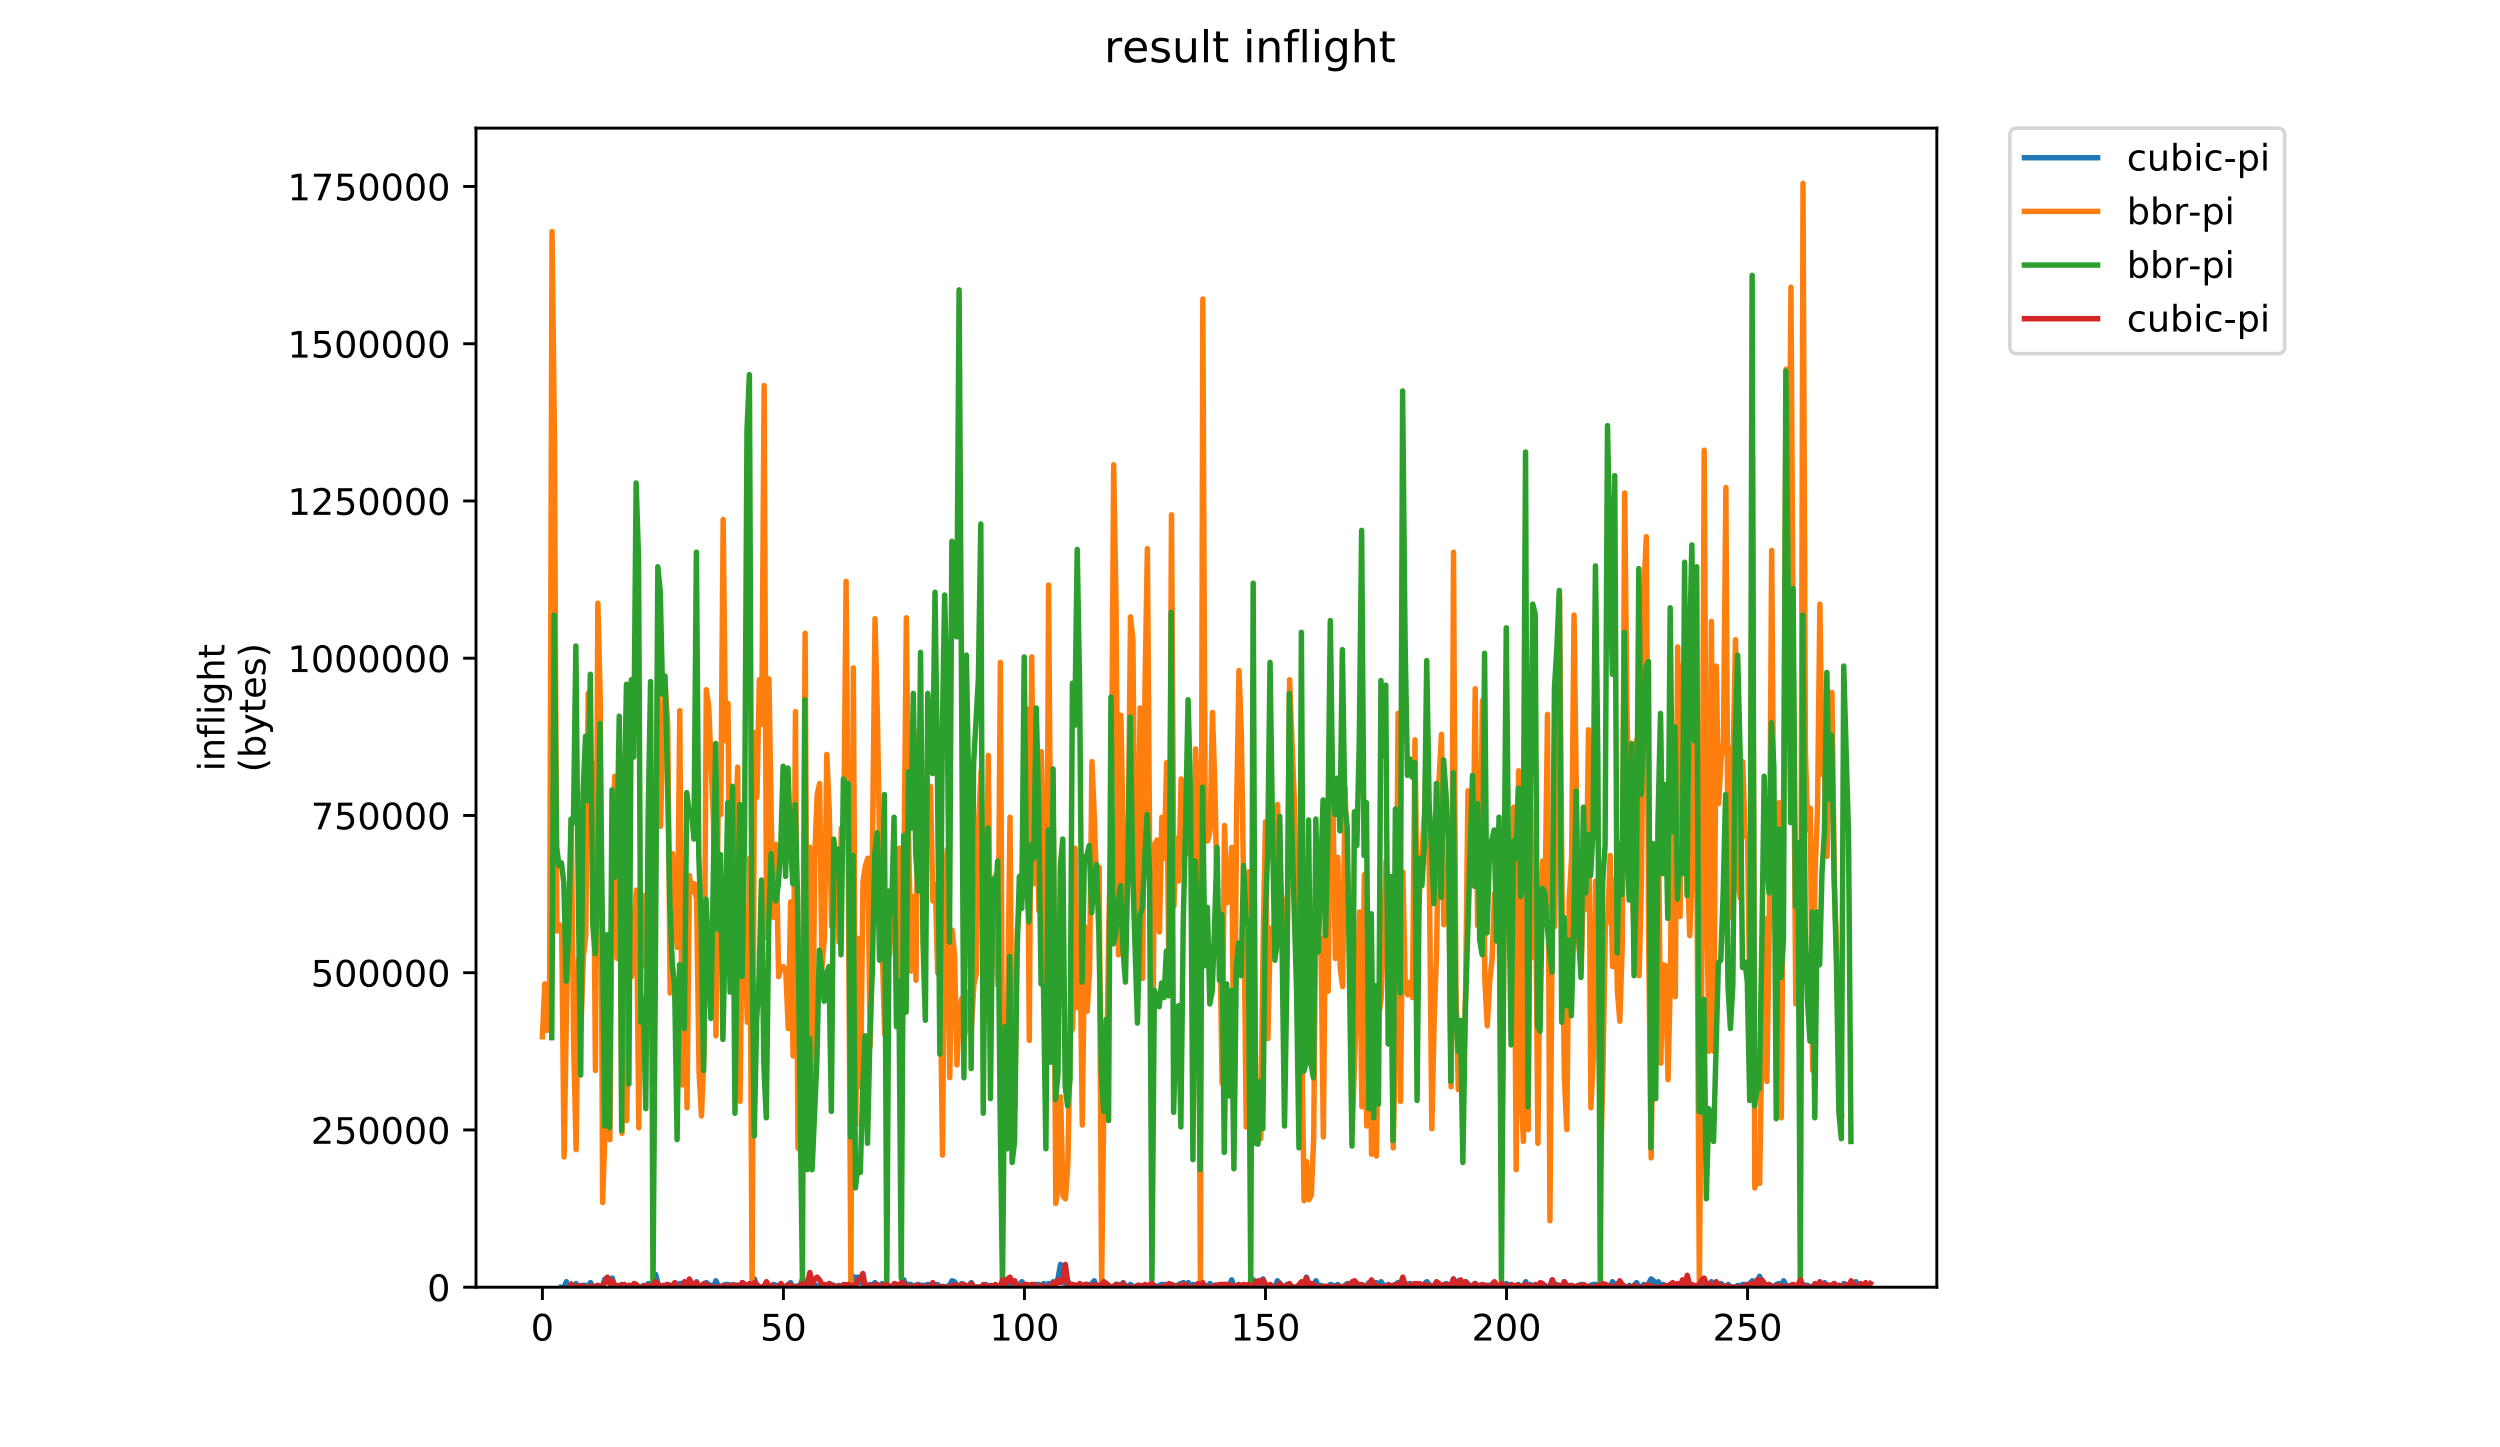 <?xml version="1.0" encoding="utf-8" standalone="no"?>
<!DOCTYPE svg PUBLIC "-//W3C//DTD SVG 1.1//EN"
  "http://www.w3.org/Graphics/SVG/1.1/DTD/svg11.dtd">
<!-- Created with matplotlib (https://matplotlib.org/) -->
<svg height="396pt" version="1.1" viewBox="0 0 684 396" width="684pt" xmlns="http://www.w3.org/2000/svg" xmlns:xlink="http://www.w3.org/1999/xlink">
 <defs>
  <style type="text/css">
*{stroke-linecap:butt;stroke-linejoin:round;}
  </style>
 </defs>
 <g id="figure_1">
  <g id="patch_1">
   <path d="M 0 396 
L 684 396 
L 684 0 
L 0 0 
z
" style="fill:#ffffff;"/>
  </g>
  <g id="axes_1">
   <g id="patch_2">
    <path d="M 130.23 352.174 
L 529.913 352.174 
L 529.913 35.062 
L 130.23 35.062 
z
" style="fill:#ffffff;"/>
   </g>
   <g id="matplotlib.axis_1">
    <g id="xtick_1">
     <g id="line2d_1">
      <defs>
       <path d="M 0 0 
L 0 3.5 
" id="mccf0a7eac4" style="stroke:#000000;stroke-width:0.8;"/>
      </defs>
      <g>
       <use style="stroke:#000000;stroke-width:0.8;" x="148.398" xlink:href="#mccf0a7eac4" y="352.174"/>
      </g>
     </g>
     <g id="text_1">
      <!-- 0 -->
      <defs>
       <path d="M 31.781 66.406 
Q 24.172 66.406 20.328 58.906 
Q 16.5 51.422 16.5 36.375 
Q 16.5 21.391 20.328 13.891 
Q 24.172 6.391 31.781 6.391 
Q 39.453 6.391 43.281 13.891 
Q 47.125 21.391 47.125 36.375 
Q 47.125 51.422 43.281 58.906 
Q 39.453 66.406 31.781 66.406 
z
M 31.781 74.219 
Q 44.047 74.219 50.516 64.516 
Q 56.984 54.828 56.984 36.375 
Q 56.984 17.969 50.516 8.266 
Q 44.047 -1.422 31.781 -1.422 
Q 19.531 -1.422 13.062 8.266 
Q 6.594 17.969 6.594 36.375 
Q 6.594 54.828 13.062 64.516 
Q 19.531 74.219 31.781 74.219 
z
" id="DejaVuSans-48"/>
      </defs>
      <g transform="translate(145.216 366.773)scale(0.1 -0.1)">
       <use xlink:href="#DejaVuSans-48"/>
      </g>
     </g>
    </g>
    <g id="xtick_2">
     <g id="line2d_2">
      <g>
       <use style="stroke:#000000;stroke-width:0.8;" x="214.345" xlink:href="#mccf0a7eac4" y="352.174"/>
      </g>
     </g>
     <g id="text_2">
      <!-- 50 -->
      <defs>
       <path d="M 10.797 72.906 
L 49.516 72.906 
L 49.516 64.594 
L 19.828 64.594 
L 19.828 46.734 
Q 21.969 47.469 24.109 47.828 
Q 26.266 48.188 28.422 48.188 
Q 40.625 48.188 47.75 41.5 
Q 54.891 34.812 54.891 23.391 
Q 54.891 11.625 47.562 5.094 
Q 40.234 -1.422 26.906 -1.422 
Q 22.312 -1.422 17.547 -0.641 
Q 12.797 0.141 7.719 1.703 
L 7.719 11.625 
Q 12.109 9.234 16.797 8.062 
Q 21.484 6.891 26.703 6.891 
Q 35.156 6.891 40.078 11.328 
Q 45.016 15.766 45.016 23.391 
Q 45.016 31 40.078 35.438 
Q 35.156 39.891 26.703 39.891 
Q 22.75 39.891 18.812 39.016 
Q 14.891 38.141 10.797 36.281 
z
" id="DejaVuSans-53"/>
      </defs>
      <g transform="translate(207.983 366.773)scale(0.1 -0.1)">
       <use xlink:href="#DejaVuSans-53"/>
       <use x="63.623" xlink:href="#DejaVuSans-48"/>
      </g>
     </g>
    </g>
    <g id="xtick_3">
     <g id="line2d_3">
      <g>
       <use style="stroke:#000000;stroke-width:0.8;" x="280.292" xlink:href="#mccf0a7eac4" y="352.174"/>
      </g>
     </g>
     <g id="text_3">
      <!-- 100 -->
      <defs>
       <path d="M 12.406 8.297 
L 28.516 8.297 
L 28.516 63.922 
L 10.984 60.406 
L 10.984 69.391 
L 28.422 72.906 
L 38.281 72.906 
L 38.281 8.297 
L 54.391 8.297 
L 54.391 0 
L 12.406 0 
z
" id="DejaVuSans-49"/>
      </defs>
      <g transform="translate(270.749 366.773)scale(0.1 -0.1)">
       <use xlink:href="#DejaVuSans-49"/>
       <use x="63.623" xlink:href="#DejaVuSans-48"/>
       <use x="127.246" xlink:href="#DejaVuSans-48"/>
      </g>
     </g>
    </g>
    <g id="xtick_4">
     <g id="line2d_4">
      <g>
       <use style="stroke:#000000;stroke-width:0.8;" x="346.24" xlink:href="#mccf0a7eac4" y="352.174"/>
      </g>
     </g>
     <g id="text_4">
      <!-- 150 -->
      <g transform="translate(336.696 366.773)scale(0.1 -0.1)">
       <use xlink:href="#DejaVuSans-49"/>
       <use x="63.623" xlink:href="#DejaVuSans-53"/>
       <use x="127.246" xlink:href="#DejaVuSans-48"/>
      </g>
     </g>
    </g>
    <g id="xtick_5">
     <g id="line2d_5">
      <g>
       <use style="stroke:#000000;stroke-width:0.8;" x="412.187" xlink:href="#mccf0a7eac4" y="352.174"/>
      </g>
     </g>
     <g id="text_5">
      <!-- 200 -->
      <defs>
       <path d="M 19.188 8.297 
L 53.609 8.297 
L 53.609 0 
L 7.328 0 
L 7.328 8.297 
Q 12.938 14.109 22.625 23.891 
Q 32.328 33.688 34.812 36.531 
Q 39.547 41.844 41.422 45.531 
Q 43.312 49.219 43.312 52.781 
Q 43.312 58.594 39.234 62.25 
Q 35.156 65.922 28.609 65.922 
Q 23.969 65.922 18.812 64.312 
Q 13.672 62.703 7.812 59.422 
L 7.812 69.391 
Q 13.766 71.781 18.938 73 
Q 24.125 74.219 28.422 74.219 
Q 39.75 74.219 46.484 68.547 
Q 53.219 62.891 53.219 53.422 
Q 53.219 48.922 51.531 44.891 
Q 49.859 40.875 45.406 35.406 
Q 44.188 33.984 37.641 27.219 
Q 31.109 20.453 19.188 8.297 
z
" id="DejaVuSans-50"/>
      </defs>
      <g transform="translate(402.644 366.773)scale(0.1 -0.1)">
       <use xlink:href="#DejaVuSans-50"/>
       <use x="63.623" xlink:href="#DejaVuSans-48"/>
       <use x="127.246" xlink:href="#DejaVuSans-48"/>
      </g>
     </g>
    </g>
    <g id="xtick_6">
     <g id="line2d_6">
      <g>
       <use style="stroke:#000000;stroke-width:0.8;" x="478.135" xlink:href="#mccf0a7eac4" y="352.174"/>
      </g>
     </g>
     <g id="text_6">
      <!-- 250 -->
      <g transform="translate(468.591 366.773)scale(0.1 -0.1)">
       <use xlink:href="#DejaVuSans-50"/>
       <use x="63.623" xlink:href="#DejaVuSans-53"/>
       <use x="127.246" xlink:href="#DejaVuSans-48"/>
      </g>
     </g>
    </g>
   </g>
   <g id="matplotlib.axis_2">
    <g id="ytick_1">
     <g id="line2d_7">
      <defs>
       <path d="M 0 0 
L -3.5 0 
" id="mdfa9e120e9" style="stroke:#000000;stroke-width:0.8;"/>
      </defs>
      <g>
       <use style="stroke:#000000;stroke-width:0.8;" x="130.23" xlink:href="#mdfa9e120e9" y="352.174"/>
      </g>
     </g>
     <g id="text_7">
      <!-- 0 -->
      <g transform="translate(116.868 355.973)scale(0.1 -0.1)">
       <use xlink:href="#DejaVuSans-48"/>
      </g>
     </g>
    </g>
    <g id="ytick_2">
     <g id="line2d_8">
      <g>
       <use style="stroke:#000000;stroke-width:0.8;" x="130.23" xlink:href="#mdfa9e120e9" y="309.152"/>
      </g>
     </g>
     <g id="text_8">
      <!-- 250000 -->
      <g transform="translate(85.055 312.951)scale(0.1 -0.1)">
       <use xlink:href="#DejaVuSans-50"/>
       <use x="63.623" xlink:href="#DejaVuSans-53"/>
       <use x="127.246" xlink:href="#DejaVuSans-48"/>
       <use x="190.869" xlink:href="#DejaVuSans-48"/>
       <use x="254.492" xlink:href="#DejaVuSans-48"/>
       <use x="318.115" xlink:href="#DejaVuSans-48"/>
      </g>
     </g>
    </g>
    <g id="ytick_3">
     <g id="line2d_9">
      <g>
       <use style="stroke:#000000;stroke-width:0.8;" x="130.23" xlink:href="#mdfa9e120e9" y="266.13"/>
      </g>
     </g>
     <g id="text_9">
      <!-- 500000 -->
      <g transform="translate(85.055 269.929)scale(0.1 -0.1)">
       <use xlink:href="#DejaVuSans-53"/>
       <use x="63.623" xlink:href="#DejaVuSans-48"/>
       <use x="127.246" xlink:href="#DejaVuSans-48"/>
       <use x="190.869" xlink:href="#DejaVuSans-48"/>
       <use x="254.492" xlink:href="#DejaVuSans-48"/>
       <use x="318.115" xlink:href="#DejaVuSans-48"/>
      </g>
     </g>
    </g>
    <g id="ytick_4">
     <g id="line2d_10">
      <g>
       <use style="stroke:#000000;stroke-width:0.8;" x="130.23" xlink:href="#mdfa9e120e9" y="223.108"/>
      </g>
     </g>
     <g id="text_10">
      <!-- 750000 -->
      <defs>
       <path d="M 8.203 72.906 
L 55.078 72.906 
L 55.078 68.703 
L 28.609 0 
L 18.312 0 
L 43.219 64.594 
L 8.203 64.594 
z
" id="DejaVuSans-55"/>
      </defs>
      <g transform="translate(85.055 226.907)scale(0.1 -0.1)">
       <use xlink:href="#DejaVuSans-55"/>
       <use x="63.623" xlink:href="#DejaVuSans-53"/>
       <use x="127.246" xlink:href="#DejaVuSans-48"/>
       <use x="190.869" xlink:href="#DejaVuSans-48"/>
       <use x="254.492" xlink:href="#DejaVuSans-48"/>
       <use x="318.115" xlink:href="#DejaVuSans-48"/>
      </g>
     </g>
    </g>
    <g id="ytick_5">
     <g id="line2d_11">
      <g>
       <use style="stroke:#000000;stroke-width:0.8;" x="130.23" xlink:href="#mdfa9e120e9" y="180.086"/>
      </g>
     </g>
     <g id="text_11">
      <!-- 1000000 -->
      <g transform="translate(78.693 183.885)scale(0.1 -0.1)">
       <use xlink:href="#DejaVuSans-49"/>
       <use x="63.623" xlink:href="#DejaVuSans-48"/>
       <use x="127.246" xlink:href="#DejaVuSans-48"/>
       <use x="190.869" xlink:href="#DejaVuSans-48"/>
       <use x="254.492" xlink:href="#DejaVuSans-48"/>
       <use x="318.115" xlink:href="#DejaVuSans-48"/>
       <use x="381.738" xlink:href="#DejaVuSans-48"/>
      </g>
     </g>
    </g>
    <g id="ytick_6">
     <g id="line2d_12">
      <g>
       <use style="stroke:#000000;stroke-width:0.8;" x="130.23" xlink:href="#mdfa9e120e9" y="137.064"/>
      </g>
     </g>
     <g id="text_12">
      <!-- 1250000 -->
      <g transform="translate(78.693 140.863)scale(0.1 -0.1)">
       <use xlink:href="#DejaVuSans-49"/>
       <use x="63.623" xlink:href="#DejaVuSans-50"/>
       <use x="127.246" xlink:href="#DejaVuSans-53"/>
       <use x="190.869" xlink:href="#DejaVuSans-48"/>
       <use x="254.492" xlink:href="#DejaVuSans-48"/>
       <use x="318.115" xlink:href="#DejaVuSans-48"/>
       <use x="381.738" xlink:href="#DejaVuSans-48"/>
      </g>
     </g>
    </g>
    <g id="ytick_7">
     <g id="line2d_13">
      <g>
       <use style="stroke:#000000;stroke-width:0.8;" x="130.23" xlink:href="#mdfa9e120e9" y="94.041"/>
      </g>
     </g>
     <g id="text_13">
      <!-- 1500000 -->
      <g transform="translate(78.693 97.841)scale(0.1 -0.1)">
       <use xlink:href="#DejaVuSans-49"/>
       <use x="63.623" xlink:href="#DejaVuSans-53"/>
       <use x="127.246" xlink:href="#DejaVuSans-48"/>
       <use x="190.869" xlink:href="#DejaVuSans-48"/>
       <use x="254.492" xlink:href="#DejaVuSans-48"/>
       <use x="318.115" xlink:href="#DejaVuSans-48"/>
       <use x="381.738" xlink:href="#DejaVuSans-48"/>
      </g>
     </g>
    </g>
    <g id="ytick_8">
     <g id="line2d_14">
      <g>
       <use style="stroke:#000000;stroke-width:0.8;" x="130.23" xlink:href="#mdfa9e120e9" y="51.019"/>
      </g>
     </g>
     <g id="text_14">
      <!-- 1750000 -->
      <g transform="translate(78.693 54.819)scale(0.1 -0.1)">
       <use xlink:href="#DejaVuSans-49"/>
       <use x="63.623" xlink:href="#DejaVuSans-55"/>
       <use x="127.246" xlink:href="#DejaVuSans-53"/>
       <use x="190.869" xlink:href="#DejaVuSans-48"/>
       <use x="254.492" xlink:href="#DejaVuSans-48"/>
       <use x="318.115" xlink:href="#DejaVuSans-48"/>
       <use x="381.738" xlink:href="#DejaVuSans-48"/>
      </g>
     </g>
    </g>
    <g id="text_15">
     <!-- inflight -->
     <defs>
      <path d="M 9.422 54.688 
L 18.406 54.688 
L 18.406 0 
L 9.422 0 
z
M 9.422 75.984 
L 18.406 75.984 
L 18.406 64.594 
L 9.422 64.594 
z
" id="DejaVuSans-105"/>
      <path d="M 54.891 33.016 
L 54.891 0 
L 45.906 0 
L 45.906 32.719 
Q 45.906 40.484 42.875 44.328 
Q 39.844 48.188 33.797 48.188 
Q 26.516 48.188 22.312 43.547 
Q 18.109 38.922 18.109 30.906 
L 18.109 0 
L 9.078 0 
L 9.078 54.688 
L 18.109 54.688 
L 18.109 46.188 
Q 21.344 51.125 25.703 53.562 
Q 30.078 56 35.797 56 
Q 45.219 56 50.047 50.172 
Q 54.891 44.344 54.891 33.016 
z
" id="DejaVuSans-110"/>
      <path d="M 37.109 75.984 
L 37.109 68.5 
L 28.516 68.5 
Q 23.688 68.5 21.797 66.547 
Q 19.922 64.594 19.922 59.516 
L 19.922 54.688 
L 34.719 54.688 
L 34.719 47.703 
L 19.922 47.703 
L 19.922 0 
L 10.891 0 
L 10.891 47.703 
L 2.297 47.703 
L 2.297 54.688 
L 10.891 54.688 
L 10.891 58.5 
Q 10.891 67.625 15.141 71.797 
Q 19.391 75.984 28.609 75.984 
z
" id="DejaVuSans-102"/>
      <path d="M 9.422 75.984 
L 18.406 75.984 
L 18.406 0 
L 9.422 0 
z
" id="DejaVuSans-108"/>
      <path d="M 45.406 27.984 
Q 45.406 37.75 41.375 43.109 
Q 37.359 48.484 30.078 48.484 
Q 22.859 48.484 18.828 43.109 
Q 14.797 37.75 14.797 27.984 
Q 14.797 18.266 18.828 12.891 
Q 22.859 7.516 30.078 7.516 
Q 37.359 7.516 41.375 12.891 
Q 45.406 18.266 45.406 27.984 
z
M 54.391 6.781 
Q 54.391 -7.172 48.188 -13.984 
Q 42 -20.797 29.203 -20.797 
Q 24.469 -20.797 20.266 -20.094 
Q 16.062 -19.391 12.109 -17.922 
L 12.109 -9.188 
Q 16.062 -11.328 19.922 -12.344 
Q 23.781 -13.375 27.781 -13.375 
Q 36.625 -13.375 41.016 -8.766 
Q 45.406 -4.156 45.406 5.172 
L 45.406 9.625 
Q 42.625 4.781 38.281 2.391 
Q 33.938 0 27.875 0 
Q 17.828 0 11.672 7.656 
Q 5.516 15.328 5.516 27.984 
Q 5.516 40.672 11.672 48.328 
Q 17.828 56 27.875 56 
Q 33.938 56 38.281 53.609 
Q 42.625 51.219 45.406 46.391 
L 45.406 54.688 
L 54.391 54.688 
z
" id="DejaVuSans-103"/>
      <path d="M 54.891 33.016 
L 54.891 0 
L 45.906 0 
L 45.906 32.719 
Q 45.906 40.484 42.875 44.328 
Q 39.844 48.188 33.797 48.188 
Q 26.516 48.188 22.312 43.547 
Q 18.109 38.922 18.109 30.906 
L 18.109 0 
L 9.078 0 
L 9.078 75.984 
L 18.109 75.984 
L 18.109 46.188 
Q 21.344 51.125 25.703 53.562 
Q 30.078 56 35.797 56 
Q 45.219 56 50.047 50.172 
Q 54.891 44.344 54.891 33.016 
z
" id="DejaVuSans-104"/>
      <path d="M 18.312 70.219 
L 18.312 54.688 
L 36.812 54.688 
L 36.812 47.703 
L 18.312 47.703 
L 18.312 18.016 
Q 18.312 11.328 20.141 9.422 
Q 21.969 7.516 27.594 7.516 
L 36.812 7.516 
L 36.812 0 
L 27.594 0 
Q 17.188 0 13.234 3.875 
Q 9.281 7.766 9.281 18.016 
L 9.281 47.703 
L 2.688 47.703 
L 2.688 54.688 
L 9.281 54.688 
L 9.281 70.219 
z
" id="DejaVuSans-116"/>
     </defs>
     <g transform="translate(61.415 211.018)rotate(-90)scale(0.1 -0.1)">
      <use xlink:href="#DejaVuSans-105"/>
      <use x="27.783" xlink:href="#DejaVuSans-110"/>
      <use x="91.162" xlink:href="#DejaVuSans-102"/>
      <use x="126.367" xlink:href="#DejaVuSans-108"/>
      <use x="154.15" xlink:href="#DejaVuSans-105"/>
      <use x="181.934" xlink:href="#DejaVuSans-103"/>
      <use x="245.41" xlink:href="#DejaVuSans-104"/>
      <use x="308.789" xlink:href="#DejaVuSans-116"/>
     </g>
     <!-- (bytes) -->
     <defs>
      <path d="M 31 75.875 
Q 24.469 64.656 21.281 53.656 
Q 18.109 42.672 18.109 31.391 
Q 18.109 20.125 21.312 9.062 
Q 24.516 -2 31 -13.188 
L 23.188 -13.188 
Q 15.875 -1.703 12.234 9.375 
Q 8.594 20.453 8.594 31.391 
Q 8.594 42.281 12.203 53.312 
Q 15.828 64.359 23.188 75.875 
z
" id="DejaVuSans-40"/>
      <path d="M 48.688 27.297 
Q 48.688 37.203 44.609 42.844 
Q 40.531 48.484 33.406 48.484 
Q 26.266 48.484 22.188 42.844 
Q 18.109 37.203 18.109 27.297 
Q 18.109 17.391 22.188 11.75 
Q 26.266 6.109 33.406 6.109 
Q 40.531 6.109 44.609 11.75 
Q 48.688 17.391 48.688 27.297 
z
M 18.109 46.391 
Q 20.953 51.266 25.266 53.625 
Q 29.594 56 35.594 56 
Q 45.562 56 51.781 48.094 
Q 58.016 40.188 58.016 27.297 
Q 58.016 14.406 51.781 6.484 
Q 45.562 -1.422 35.594 -1.422 
Q 29.594 -1.422 25.266 0.953 
Q 20.953 3.328 18.109 8.203 
L 18.109 0 
L 9.078 0 
L 9.078 75.984 
L 18.109 75.984 
z
" id="DejaVuSans-98"/>
      <path d="M 32.172 -5.078 
Q 28.375 -14.844 24.75 -17.812 
Q 21.141 -20.797 15.094 -20.797 
L 7.906 -20.797 
L 7.906 -13.281 
L 13.188 -13.281 
Q 16.891 -13.281 18.938 -11.516 
Q 21 -9.766 23.484 -3.219 
L 25.094 0.875 
L 2.984 54.688 
L 12.5 54.688 
L 29.594 11.922 
L 46.688 54.688 
L 56.203 54.688 
z
" id="DejaVuSans-121"/>
      <path d="M 56.203 29.594 
L 56.203 25.203 
L 14.891 25.203 
Q 15.484 15.922 20.484 11.062 
Q 25.484 6.203 34.422 6.203 
Q 39.594 6.203 44.453 7.469 
Q 49.312 8.734 54.109 11.281 
L 54.109 2.781 
Q 49.266 0.734 44.188 -0.344 
Q 39.109 -1.422 33.891 -1.422 
Q 20.797 -1.422 13.156 6.188 
Q 5.516 13.812 5.516 26.812 
Q 5.516 40.234 12.766 48.109 
Q 20.016 56 32.328 56 
Q 43.359 56 49.781 48.891 
Q 56.203 41.797 56.203 29.594 
z
M 47.219 32.234 
Q 47.125 39.594 43.094 43.984 
Q 39.062 48.391 32.422 48.391 
Q 24.906 48.391 20.391 44.141 
Q 15.875 39.891 15.188 32.172 
z
" id="DejaVuSans-101"/>
      <path d="M 44.281 53.078 
L 44.281 44.578 
Q 40.484 46.531 36.375 47.5 
Q 32.281 48.484 27.875 48.484 
Q 21.188 48.484 17.844 46.438 
Q 14.5 44.391 14.5 40.281 
Q 14.5 37.156 16.891 35.375 
Q 19.281 33.594 26.516 31.984 
L 29.594 31.297 
Q 39.156 29.25 43.188 25.516 
Q 47.219 21.781 47.219 15.094 
Q 47.219 7.469 41.188 3.016 
Q 35.156 -1.422 24.609 -1.422 
Q 20.219 -1.422 15.453 -0.562 
Q 10.688 0.297 5.422 2 
L 5.422 11.281 
Q 10.406 8.688 15.234 7.391 
Q 20.062 6.109 24.812 6.109 
Q 31.156 6.109 34.562 8.281 
Q 37.984 10.453 37.984 14.406 
Q 37.984 18.062 35.516 20.016 
Q 33.062 21.969 24.703 23.781 
L 21.578 24.516 
Q 13.234 26.266 9.516 29.906 
Q 5.812 33.547 5.812 39.891 
Q 5.812 47.609 11.281 51.797 
Q 16.75 56 26.812 56 
Q 31.781 56 36.172 55.266 
Q 40.578 54.547 44.281 53.078 
z
" id="DejaVuSans-115"/>
      <path d="M 8.016 75.875 
L 15.828 75.875 
Q 23.141 64.359 26.781 53.312 
Q 30.422 42.281 30.422 31.391 
Q 30.422 20.453 26.781 9.375 
Q 23.141 -1.703 15.828 -13.188 
L 8.016 -13.188 
Q 14.5 -2 17.703 9.062 
Q 20.906 20.125 20.906 31.391 
Q 20.906 42.672 17.703 53.656 
Q 14.5 64.656 8.016 75.875 
z
" id="DejaVuSans-41"/>
     </defs>
     <g transform="translate(72.613 211.295)rotate(-90)scale(0.1 -0.1)">
      <use xlink:href="#DejaVuSans-40"/>
      <use x="39.014" xlink:href="#DejaVuSans-98"/>
      <use x="102.49" xlink:href="#DejaVuSans-121"/>
      <use x="161.67" xlink:href="#DejaVuSans-116"/>
      <use x="200.879" xlink:href="#DejaVuSans-101"/>
      <use x="262.402" xlink:href="#DejaVuSans-115"/>
      <use x="314.502" xlink:href="#DejaVuSans-41"/>
     </g>
    </g>
   </g>
   <g id="line2d_15">
    <path clip-path="url(#p61a4634ba2)" d="M 153.65 352.174 
L 154.309 352.174 
L 154.969 350.679 
L 155.628 351.925 
L 156.288 352.174 
L 156.947 351.925 
L 157.606 351.177 
L 158.266 352.174 
L 159.585 351.676 
L 160.244 351.676 
L 160.904 352.174 
L 161.563 350.928 
L 162.223 352.174 
L 163.542 351.676 
L 164.201 352.174 
L 164.861 351.676 
L 165.52 349.932 
L 166.18 350.679 
L 166.839 350.679 
L 167.499 349.682 
L 168.158 351.925 
L 168.818 351.676 
L 169.477 352.174 
L 170.136 351.427 
L 170.796 351.925 
L 171.455 352.174 
L 172.115 351.676 
L 172.774 351.925 
L 173.434 351.676 
L 174.093 352.174 
L 175.412 352.174 
L 176.072 351.676 
L 176.731 352.174 
L 177.391 351.177 
L 178.05 351.925 
L 178.71 350.928 
L 179.369 348.686 
L 180.029 351.177 
L 180.688 352.174 
L 181.348 351.925 
L 182.007 351.925 
L 182.666 351.427 
L 183.326 351.676 
L 183.985 352.174 
L 185.304 352.174 
L 185.964 351.177 
L 186.623 351.177 
L 187.283 350.928 
L 187.942 352.174 
L 188.602 351.676 
L 189.261 352.174 
L 189.921 352.174 
L 190.58 350.679 
L 191.24 352.174 
L 191.899 351.676 
L 192.559 351.427 
L 193.218 350.928 
L 193.878 351.427 
L 194.537 351.676 
L 195.197 352.174 
L 195.856 350.43 
L 196.515 351.676 
L 197.175 352.174 
L 197.834 351.925 
L 198.494 351.427 
L 199.153 351.427 
L 199.813 352.174 
L 200.472 351.427 
L 201.132 351.676 
L 201.791 351.676 
L 202.451 351.925 
L 203.11 350.928 
L 203.77 351.427 
L 204.429 352.174 
L 205.089 351.427 
L 205.748 352.174 
L 206.408 349.932 
L 207.067 352.174 
L 208.386 352.174 
L 209.045 351.925 
L 209.705 352.174 
L 210.364 351.925 
L 211.024 352.174 
L 211.683 351.427 
L 212.343 351.676 
L 213.002 352.174 
L 214.981 352.174 
L 215.64 351.925 
L 216.3 350.928 
L 216.959 352.174 
L 217.619 351.925 
L 218.278 351.925 
L 218.938 351.676 
L 219.597 349.932 
L 220.257 352.174 
L 220.916 351.177 
L 221.575 349.433 
L 222.235 351.925 
L 222.894 351.427 
L 223.554 351.925 
L 224.213 352.174 
L 224.873 351.676 
L 225.532 351.925 
L 226.192 351.925 
L 226.851 351.177 
L 227.511 351.427 
L 228.17 352.174 
L 228.83 352.174 
L 229.489 351.676 
L 230.149 352.174 
L 230.808 351.925 
L 231.468 351.427 
L 232.127 351.925 
L 232.787 351.925 
L 233.446 349.184 
L 234.105 351.925 
L 234.765 349.433 
L 235.424 350.928 
L 236.084 351.177 
L 236.743 351.676 
L 237.403 351.676 
L 238.062 351.427 
L 238.722 351.676 
L 239.381 350.928 
L 240.041 352.174 
L 240.7 352.174 
L 241.36 351.177 
L 242.019 351.676 
L 242.679 351.925 
L 243.338 351.925 
L 243.998 352.174 
L 245.317 351.676 
L 245.976 351.676 
L 247.295 350.181 
L 247.954 351.925 
L 248.614 351.427 
L 249.273 351.427 
L 249.933 352.174 
L 250.592 351.676 
L 251.252 351.427 
L 251.911 351.676 
L 253.23 351.676 
L 253.89 351.427 
L 254.549 351.925 
L 255.209 351.177 
L 255.868 352.174 
L 256.528 351.427 
L 257.187 352.174 
L 258.506 352.174 
L 259.825 351.676 
L 260.484 350.43 
L 261.144 350.679 
L 261.803 351.676 
L 262.463 352.174 
L 263.122 351.177 
L 263.782 352.174 
L 265.101 351.676 
L 265.76 350.928 
L 266.42 352.174 
L 269.058 352.174 
L 269.717 351.427 
L 270.377 351.925 
L 271.036 352.174 
L 271.696 351.925 
L 272.355 352.174 
L 273.674 351.676 
L 274.333 350.679 
L 274.993 352.174 
L 275.652 350.43 
L 276.312 351.925 
L 277.631 350.928 
L 278.29 351.427 
L 278.95 351.427 
L 279.609 350.679 
L 280.269 351.676 
L 280.928 351.676 
L 281.588 351.925 
L 282.247 351.676 
L 282.907 351.925 
L 283.566 351.427 
L 284.226 351.427 
L 284.885 352.174 
L 285.545 351.177 
L 286.204 351.925 
L 286.863 351.177 
L 287.523 351.427 
L 288.182 350.679 
L 288.842 351.427 
L 289.501 349.682 
L 290.161 345.945 
L 290.82 347.689 
L 291.48 351.427 
L 292.139 350.43 
L 292.799 351.676 
L 293.458 352.174 
L 294.118 351.676 
L 294.777 351.925 
L 295.437 351.676 
L 296.096 352.174 
L 296.756 352.174 
L 297.415 351.427 
L 298.075 351.676 
L 298.734 351.177 
L 299.393 350.43 
L 300.053 352.174 
L 300.712 351.676 
L 302.691 351.676 
L 304.01 352.174 
L 304.669 352.174 
L 305.329 351.427 
L 305.988 351.427 
L 306.648 352.174 
L 307.307 350.928 
L 307.967 351.925 
L 308.626 351.925 
L 309.286 351.427 
L 309.945 351.925 
L 310.605 352.174 
L 311.264 351.676 
L 311.923 351.925 
L 313.242 351.925 
L 313.902 352.174 
L 314.561 352.174 
L 315.221 351.427 
L 315.88 351.676 
L 316.54 352.174 
L 317.199 351.676 
L 317.859 351.427 
L 318.518 351.427 
L 319.178 351.925 
L 319.837 351.676 
L 321.156 351.676 
L 321.816 352.174 
L 322.475 351.427 
L 323.794 350.928 
L 324.453 352.174 
L 325.113 350.928 
L 325.772 352.174 
L 326.432 351.427 
L 327.091 351.676 
L 327.751 352.174 
L 328.41 352.174 
L 329.07 351.427 
L 329.729 351.676 
L 330.389 352.174 
L 331.048 351.177 
L 331.708 352.174 
L 332.367 351.676 
L 333.027 351.676 
L 333.686 352.174 
L 334.346 352.174 
L 335.005 351.676 
L 336.324 351.676 
L 336.984 350.181 
L 337.643 352.174 
L 338.302 351.676 
L 338.962 352.174 
L 339.621 351.676 
L 340.94 352.174 
L 341.6 352.174 
L 342.919 350.181 
L 343.578 351.177 
L 344.238 351.676 
L 344.897 350.43 
L 345.557 349.932 
L 346.216 351.676 
L 346.876 351.676 
L 347.535 352.174 
L 348.195 352.174 
L 348.854 351.925 
L 349.514 350.43 
L 350.173 351.177 
L 350.832 352.174 
L 351.492 352.174 
L 352.151 351.427 
L 352.811 351.925 
L 353.47 352.174 
L 355.449 352.174 
L 356.108 351.676 
L 356.768 351.676 
L 357.427 349.433 
L 358.087 351.676 
L 358.746 352.174 
L 359.406 351.427 
L 360.065 350.43 
L 360.725 352.174 
L 361.384 351.676 
L 362.044 352.174 
L 363.362 352.174 
L 364.022 351.427 
L 365.341 351.925 
L 366 351.427 
L 366.66 352.174 
L 367.319 352.174 
L 368.638 351.177 
L 369.298 351.427 
L 369.957 351.177 
L 370.617 351.177 
L 371.276 352.174 
L 371.936 351.427 
L 372.595 352.174 
L 373.914 351.676 
L 374.574 350.928 
L 375.893 351.427 
L 376.552 350.928 
L 377.211 351.676 
L 377.871 350.679 
L 378.53 351.676 
L 379.19 352.174 
L 379.849 351.427 
L 380.509 352.174 
L 381.168 351.676 
L 381.828 351.427 
L 382.487 350.928 
L 383.147 351.676 
L 383.806 352.174 
L 384.466 351.177 
L 385.125 351.427 
L 385.785 351.177 
L 387.104 352.174 
L 387.763 351.177 
L 389.082 352.174 
L 389.741 351.177 
L 390.401 350.679 
L 391.72 352.174 
L 392.379 352.174 
L 393.698 351.676 
L 394.358 352.174 
L 395.017 352.174 
L 395.677 351.177 
L 396.336 352.174 
L 396.996 351.925 
L 397.655 349.932 
L 398.315 351.676 
L 398.974 350.43 
L 399.634 350.43 
L 400.293 351.925 
L 400.953 350.679 
L 401.612 351.177 
L 402.271 352.174 
L 402.931 351.925 
L 403.59 351.177 
L 404.909 352.174 
L 405.569 352.174 
L 406.228 351.676 
L 407.547 351.676 
L 408.207 352.174 
L 408.866 351.676 
L 410.185 352.174 
L 410.845 351.177 
L 411.504 351.427 
L 412.164 351.177 
L 412.823 351.676 
L 413.483 351.925 
L 414.142 351.676 
L 414.802 351.925 
L 415.461 351.427 
L 416.12 352.174 
L 416.78 351.925 
L 417.439 350.679 
L 418.099 352.174 
L 418.758 351.427 
L 419.418 351.925 
L 420.077 351.676 
L 420.737 352.174 
L 421.396 351.177 
L 422.056 352.174 
L 422.715 351.676 
L 423.375 352.174 
L 424.034 352.174 
L 424.694 350.181 
L 425.353 351.676 
L 426.013 351.427 
L 426.672 351.925 
L 427.332 352.174 
L 427.991 350.679 
L 428.65 352.174 
L 429.31 351.676 
L 429.969 352.174 
L 430.629 352.174 
L 432.607 351.427 
L 433.267 352.174 
L 434.586 352.174 
L 435.245 351.676 
L 435.905 351.427 
L 436.564 351.427 
L 437.224 351.676 
L 437.883 352.174 
L 438.543 352.174 
L 439.202 351.676 
L 439.862 352.174 
L 440.521 352.174 
L 441.18 350.679 
L 441.84 351.676 
L 442.499 351.177 
L 443.159 352.174 
L 443.818 351.427 
L 444.478 352.174 
L 445.137 352.174 
L 445.797 351.676 
L 446.456 352.174 
L 447.116 351.676 
L 447.775 350.928 
L 448.435 352.174 
L 449.094 352.174 
L 449.754 351.427 
L 450.413 352.174 
L 451.073 351.177 
L 451.732 349.932 
L 452.392 350.43 
L 453.051 352.174 
L 453.71 350.679 
L 454.37 351.676 
L 455.029 351.427 
L 455.689 351.925 
L 456.348 351.676 
L 457.667 352.174 
L 459.646 351.427 
L 460.305 352.174 
L 460.965 350.928 
L 461.624 351.676 
L 462.284 351.427 
L 462.943 352.174 
L 463.603 351.925 
L 464.262 351.925 
L 464.922 352.174 
L 465.581 350.928 
L 466.241 352.174 
L 466.9 351.676 
L 467.559 352.174 
L 468.219 350.679 
L 468.878 351.676 
L 470.197 351.676 
L 470.857 351.177 
L 471.516 351.925 
L 472.176 352.174 
L 472.835 351.427 
L 473.495 352.174 
L 474.814 352.174 
L 475.473 351.676 
L 476.133 351.925 
L 476.792 351.427 
L 477.452 351.427 
L 478.111 351.925 
L 479.43 350.43 
L 480.089 351.177 
L 480.749 351.177 
L 481.408 349.184 
L 482.068 351.177 
L 482.727 352.174 
L 483.387 352.174 
L 484.046 351.427 
L 484.706 352.174 
L 485.365 351.925 
L 486.025 351.427 
L 486.684 351.177 
L 487.344 351.925 
L 488.003 350.43 
L 488.663 351.676 
L 489.322 352.174 
L 489.982 351.676 
L 490.641 352.174 
L 491.301 352.174 
L 491.96 351.676 
L 492.619 350.928 
L 493.279 351.427 
L 493.938 351.676 
L 494.598 351.676 
L 495.257 352.174 
L 495.917 352.174 
L 496.576 351.676 
L 497.236 351.676 
L 497.895 352.174 
L 498.555 351.925 
L 499.214 350.928 
L 499.874 351.676 
L 501.193 351.676 
L 501.852 351.177 
L 502.512 351.925 
L 503.171 351.676 
L 503.831 352.174 
L 504.49 351.177 
L 505.15 352.174 
L 505.809 352.174 
L 506.468 350.928 
L 507.128 351.676 
L 507.787 350.679 
L 508.447 352.174 
L 509.106 352.174 
L 509.106 352.174 
" style="fill:none;stroke:#1f77b4;stroke-linecap:square;stroke-width:1.5;"/>
   </g>
   <g id="line2d_16">
    <path clip-path="url(#p61a4634ba2)" d="M 148.398 283.649 
L 149.057 269.196 
L 149.717 281.904 
L 150.376 267.95 
L 151.035 63.37 
L 151.695 119.436 
L 152.354 254.743 
L 153.014 252.999 
L 153.673 253.996 
L 154.333 316.541 
L 154.992 276.173 
L 156.311 224.841 
L 156.971 286.639 
L 157.63 314.547 
L 158.29 262.468 
L 158.949 281.655 
L 159.609 261.72 
L 160.268 255.989 
L 160.928 189.706 
L 161.587 219.608 
L 162.247 208.893 
L 162.906 292.868 
L 163.565 165.037 
L 164.225 191.201 
L 164.884 329 
L 165.544 308.816 
L 166.203 260.973 
L 166.863 311.806 
L 167.522 234.559 
L 168.182 212.382 
L 168.841 262.219 
L 169.501 210.388 
L 170.16 310.062 
L 170.82 261.471 
L 171.479 306.573 
L 172.139 249.76 
L 172.798 267.202 
L 173.458 252.251 
L 174.117 243.53 
L 174.777 308.567 
L 175.436 245.274 
L 176.095 245.025 
L 176.755 264.711 
L 177.414 233.563 
L 178.074 228.33 
L 178.733 320.777 
L 179.393 233.313 
L 180.052 177.247 
L 180.712 226.087 
L 181.371 201.169 
L 182.031 187.962 
L 182.69 198.428 
L 183.35 271.688 
L 184.009 233.563 
L 184.669 251.005 
L 185.328 259.229 
L 185.988 194.441 
L 186.647 296.855 
L 187.307 244.277 
L 187.966 303.085 
L 188.625 239.543 
L 189.285 244.028 
L 189.944 241.786 
L 190.604 246.52 
L 191.263 293.367 
L 191.923 305.328 
L 192.582 288.632 
L 193.242 188.709 
L 193.901 193.195 
L 195.22 225.09 
L 195.88 283.399 
L 196.539 214.874 
L 197.199 222.848 
L 197.858 142.112 
L 198.518 202.664 
L 199.177 192.447 
L 199.837 268.947 
L 200.496 246.52 
L 201.156 232.317 
L 201.815 209.89 
L 202.474 301.341 
L 203.134 244.028 
L 203.793 253.996 
L 204.453 279.662 
L 205.112 234.808 
L 205.772 351.925 
L 206.431 200.421 
L 207.091 218.113 
L 207.75 185.968 
L 208.41 198.178 
L 209.069 105.482 
L 209.729 256.487 
L 210.388 185.719 
L 211.048 226.336 
L 211.707 251.005 
L 212.367 231.071 
L 213.026 267.202 
L 213.686 264.711 
L 214.345 264.461 
L 215.004 265.956 
L 215.664 281.406 
L 216.323 246.769 
L 216.983 288.881 
L 217.642 194.69 
L 218.302 314.049 
L 218.961 314.797 
L 219.621 278.665 
L 220.28 173.26 
L 220.94 298.101 
L 221.599 231.818 
L 222.259 298.101 
L 222.918 234.559 
L 223.578 217.366 
L 224.237 214.375 
L 224.897 264.711 
L 225.556 256.487 
L 226.216 206.401 
L 226.875 221.851 
L 227.534 253.497 
L 228.194 234.808 
L 228.853 240.041 
L 229.513 257.733 
L 230.172 226.585 
L 230.832 229.576 
L 231.491 159.057 
L 232.151 246.769 
L 232.81 351.925 
L 233.47 182.729 
L 234.129 307.819 
L 234.789 256.737 
L 235.448 297.354 
L 236.108 241.287 
L 236.767 236.802 
L 237.427 234.808 
L 238.086 286.14 
L 239.405 169.273 
L 240.065 196.185 
L 240.724 235.556 
L 242.043 282.901 
L 242.702 245.523 
L 243.362 261.222 
L 244.021 248.264 
L 244.681 251.504 
L 245.34 238.297 
L 246 232.067 
L 246.659 309.813 
L 247.978 169.024 
L 248.638 232.067 
L 249.297 265.707 
L 249.957 245.274 
L 250.616 268.199 
L 251.276 200.67 
L 251.935 198.926 
L 252.595 237.799 
L 253.254 216.12 
L 253.913 227.333 
L 254.573 215.123 
L 255.232 246.52 
L 255.892 242.035 
L 256.551 266.206 
L 257.211 266.455 
L 257.87 316.042 
L 258.53 239.543 
L 259.189 232.317 
L 259.849 294.862 
L 260.508 254.494 
L 261.168 261.471 
L 261.827 291.373 
L 262.487 276.671 
L 263.146 273.183 
L 263.806 284.396 
L 264.465 279.911 
L 265.125 271.439 
L 265.784 281.406 
L 266.443 269.445 
L 267.103 266.455 
L 267.762 224.592 
L 268.422 210.887 
L 269.081 258.232 
L 269.741 250.009 
L 270.4 206.651 
L 271.06 273.93 
L 272.379 239.543 
L 273.038 269.694 
L 273.698 181.234 
L 274.357 308.816 
L 275.017 312.056 
L 275.676 277.17 
L 276.336 223.595 
L 276.995 309.065 
L 277.655 302.337 
L 278.314 254.992 
L 278.974 247.268 
L 279.633 245.523 
L 280.292 208.644 
L 280.952 193.942 
L 281.611 284.645 
L 282.271 179.739 
L 282.93 241.786 
L 283.59 216.12 
L 284.249 249.261 
L 284.909 205.654 
L 285.568 232.067 
L 286.228 304.082 
L 286.887 160.053 
L 287.547 248.514 
L 288.206 226.835 
L 288.866 329.249 
L 289.525 324.515 
L 290.185 300.095 
L 290.844 327.256 
L 291.504 328.003 
L 292.163 318.534 
L 292.822 282.652 
L 293.482 281.406 
L 294.141 232.067 
L 294.801 275.675 
L 295.46 255.989 
L 296.12 307.819 
L 296.779 253.497 
L 297.439 276.671 
L 298.098 265.956 
L 298.758 208.395 
L 299.417 223.844 
L 300.077 244.527 
L 300.736 237.3 
L 301.396 351.925 
L 302.055 296.357 
L 302.715 296.855 
L 303.374 252.501 
L 304.034 227.333 
L 304.693 127.161 
L 305.352 165.784 
L 306.012 261.222 
L 306.671 195.687 
L 307.331 231.32 
L 307.99 249.012 
L 308.65 232.566 
L 309.309 168.775 
L 309.969 175.004 
L 310.628 253.248 
L 311.288 239.792 
L 311.947 193.693 
L 312.607 267.701 
L 313.266 188.211 
L 313.926 150.086 
L 314.585 239.792 
L 315.245 302.587 
L 315.904 231.071 
L 316.564 229.825 
L 317.223 254.992 
L 317.882 223.595 
L 318.542 234.808 
L 319.201 208.644 
L 319.861 271.439 
L 320.52 140.866 
L 321.18 248.015 
L 321.839 229.326 
L 322.499 241.038 
L 323.158 213.129 
L 323.818 236.304 
L 324.477 213.628 
L 325.137 233.563 
L 325.796 218.113 
L 326.456 260.225 
L 327.115 204.906 
L 327.775 221.353 
L 328.434 351.925 
L 329.094 81.809 
L 329.753 230.074 
L 330.413 230.074 
L 331.072 227.582 
L 331.731 194.939 
L 332.391 215.123 
L 333.05 247.766 
L 333.71 253.746 
L 334.369 296.357 
L 335.029 225.838 
L 335.688 247.018 
L 336.348 243.032 
L 337.007 231.818 
L 337.667 305.577 
L 338.326 222.598 
L 338.986 183.477 
L 339.645 201.418 
L 340.305 246.022 
L 340.964 308.318 
L 341.624 238.546 
L 342.283 311.806 
L 342.943 247.268 
L 343.602 295.859 
L 344.261 305.577 
L 344.921 311.557 
L 345.58 258.979 
L 346.24 224.841 
L 346.899 284.147 
L 347.559 253.996 
L 348.218 259.727 
L 348.878 248.015 
L 349.537 220.107 
L 350.197 240.041 
L 350.856 248.015 
L 351.516 246.271 
L 352.175 261.97 
L 352.835 185.968 
L 354.154 219.857 
L 355.473 283.649 
L 356.132 281.904 
L 356.791 328.502 
L 357.451 317.787 
L 358.11 328.252 
L 358.77 327.007 
L 359.429 311.059 
L 360.089 238.297 
L 360.748 258.481 
L 361.408 256.737 
L 362.067 311.059 
L 362.727 239.045 
L 363.386 271.189 
L 364.046 205.405 
L 364.705 221.353 
L 365.365 262.219 
L 366.024 234.559 
L 366.684 264.96 
L 367.343 269.943 
L 368.003 215.372 
L 368.662 238.048 
L 369.322 256.238 
L 369.981 309.813 
L 371.959 249.51 
L 372.619 302.836 
L 373.278 239.294 
L 373.938 308.069 
L 374.597 253.746 
L 375.257 315.793 
L 375.916 277.419 
L 376.576 316.292 
L 377.235 277.917 
L 377.895 272.934 
L 379.214 235.556 
L 379.873 244.527 
L 380.533 251.005 
L 381.192 314.049 
L 381.852 280.908 
L 382.511 195.188 
L 383.17 301.341 
L 383.83 238.546 
L 384.489 270.691 
L 385.149 272.186 
L 385.808 268.697 
L 386.468 272.934 
L 387.127 202.415 
L 387.787 253.248 
L 389.765 222.349 
L 390.425 197.68 
L 391.084 241.287 
L 391.744 308.816 
L 392.403 278.416 
L 393.063 259.976 
L 393.722 213.379 
L 394.382 200.919 
L 395.041 252.999 
L 395.7 251.255 
L 396.36 235.805 
L 397.019 297.354 
L 397.679 151.083 
L 398.338 269.694 
L 398.998 298.101 
L 399.657 284.645 
L 400.317 298.35 
L 400.976 271.937 
L 401.636 216.369 
L 402.955 242.284 
L 403.614 188.46 
L 404.274 253.248 
L 404.933 239.543 
L 405.593 191.7 
L 406.252 267.95 
L 406.912 280.658 
L 407.571 268.697 
L 408.23 262.468 
L 408.89 244.527 
L 409.549 254.245 
L 410.209 252.999 
L 410.868 326.508 
L 411.528 250.756 
L 412.187 222.598 
L 412.847 253.746 
L 413.506 258.979 
L 414.166 220.854 
L 414.825 320.029 
L 415.485 210.887 
L 416.144 298.101 
L 416.804 312.305 
L 417.463 206.9 
L 418.123 309.065 
L 418.782 221.602 
L 419.442 261.97 
L 420.101 236.304 
L 420.761 312.803 
L 421.42 252.501 
L 422.079 235.556 
L 422.739 244.776 
L 423.398 195.437 
L 424.058 333.984 
L 424.717 248.264 
L 425.377 253.497 
L 426.036 203.66 
L 426.696 162.545 
L 427.355 241.536 
L 428.015 294.862 
L 428.674 309.065 
L 429.334 246.022 
L 429.993 234.559 
L 430.653 168.276 
L 431.312 219.608 
L 431.972 258.73 
L 432.631 265.707 
L 433.291 238.795 
L 433.95 248.763 
L 434.609 199.674 
L 435.269 303.085 
L 435.928 289.629 
L 436.588 241.038 
L 437.247 251.255 
L 437.907 319.531 
L 438.566 293.367 
L 439.226 252.999 
L 439.885 252.002 
L 440.545 234.061 
L 441.204 264.461 
L 441.864 240.789 
L 442.523 271.189 
L 443.183 279.412 
L 443.842 258.481 
L 444.502 134.886 
L 445.161 195.936 
L 445.821 226.336 
L 446.48 239.294 
L 447.139 257.484 
L 447.799 202.415 
L 448.458 266.953 
L 449.118 239.792 
L 449.777 161.299 
L 450.437 146.846 
L 451.096 259.976 
L 451.756 316.79 
L 452.415 270.442 
L 453.075 274.927 
L 453.734 224.592 
L 454.394 290.875 
L 455.053 263.963 
L 455.713 264.212 
L 456.372 295.36 
L 457.032 266.206 
L 457.691 199.923 
L 458.351 272.684 
L 459.01 176.998 
L 459.67 250.756 
L 460.329 181.981 
L 460.988 206.152 
L 461.648 236.304 
L 462.307 255.989 
L 462.967 239.294 
L 463.626 188.46 
L 464.286 241.786 
L 464.945 351.925 
L 465.605 266.455 
L 466.264 123.174 
L 466.924 244.277 
L 467.583 287.635 
L 468.243 170.021 
L 468.902 287.635 
L 469.562 182.231 
L 470.221 219.857 
L 470.881 207.897 
L 471.54 202.913 
L 472.2 133.391 
L 472.859 251.255 
L 473.518 204.657 
L 474.178 207.398 
L 474.837 175.004 
L 475.497 242.533 
L 476.156 245.773 
L 476.816 208.395 
L 477.475 228.828 
L 478.135 228.33 
L 478.794 279.163 
L 479.454 123.922 
L 480.113 325.013 
L 480.773 322.023 
L 481.432 323.767 
L 482.092 282.403 
L 482.751 251.255 
L 483.411 295.859 
L 484.07 253.248 
L 484.73 150.584 
L 485.389 243.032 
L 486.048 264.212 
L 486.708 219.608 
L 487.367 305.826 
L 488.027 211.884 
L 488.686 101.023 
L 489.346 164.788 
L 490.005 78.57 
L 490.665 186.965 
L 491.324 274.678 
L 491.984 245.773 
L 492.643 291.872 
L 493.303 50.163 
L 493.962 205.903 
L 494.622 227.084 
L 495.281 221.103 
L 495.941 292.868 
L 496.6 238.546 
L 497.26 222.1 
L 497.919 165.286 
L 498.579 211.884 
L 499.238 212.133 
L 499.897 234.31 
L 500.557 190.703 
L 501.216 189.457 
L 501.876 240.789 
L 502.535 262.219 
L 503.195 293.616 
L 503.854 305.078 
L 503.854 305.078 
" style="fill:none;stroke:#ff7f0e;stroke-linecap:square;stroke-width:1.5;"/>
   </g>
   <g id="line2d_17">
    <path clip-path="url(#p61a4634ba2)" d="M 150.96 283.898 
L 151.62 168.276 
L 152.279 231.818 
L 152.939 236.802 
L 153.598 236.054 
L 154.258 241.536 
L 154.917 268.448 
L 155.577 255.242 
L 156.236 224.094 
L 156.896 225.09 
L 157.555 176.749 
L 158.214 244.028 
L 158.874 294.114 
L 159.533 216.867 
L 160.193 201.418 
L 160.852 219.11 
L 161.512 184.473 
L 162.171 252.75 
L 162.831 260.973 
L 163.49 244.776 
L 164.15 197.929 
L 165.469 308.069 
L 166.128 255.74 
L 166.788 308.567 
L 167.447 216.12 
L 168.107 240.041 
L 168.766 234.808 
L 169.426 195.936 
L 170.085 309.315 
L 170.745 221.103 
L 171.404 187.214 
L 172.063 296.606 
L 172.723 185.968 
L 173.382 207.149 
L 174.042 132.145 
L 174.701 152.578 
L 175.361 279.662 
L 176.02 273.432 
L 176.68 303.334 
L 177.339 222.848 
L 177.999 186.467 
L 178.658 352.174 
L 179.318 263.963 
L 179.977 155.07 
L 180.637 161.798 
L 181.296 189.955 
L 181.956 184.972 
L 182.615 212.133 
L 183.275 247.018 
L 183.934 263.714 
L 184.593 270.193 
L 185.253 311.806 
L 185.912 263.963 
L 186.572 271.937 
L 187.231 281.406 
L 187.891 216.867 
L 188.55 222.1 
L 189.21 222.1 
L 189.869 229.576 
L 190.529 151.083 
L 191.188 234.061 
L 191.848 253.497 
L 192.507 292.868 
L 193.167 246.022 
L 194.486 278.665 
L 195.805 203.411 
L 196.464 254.245 
L 197.123 233.812 
L 197.783 284.396 
L 198.442 254.743 
L 199.102 219.608 
L 199.761 271.439 
L 200.421 215.123 
L 201.08 304.58 
L 201.74 253.497 
L 202.399 220.107 
L 203.059 267.202 
L 203.718 227.333 
L 204.378 117.692 
L 205.037 102.492 
L 205.697 253.746 
L 206.356 310.81 
L 207.016 279.163 
L 207.675 267.452 
L 208.335 240.789 
L 208.994 291.622 
L 209.654 305.826 
L 210.313 253.248 
L 210.972 233.563 
L 211.632 245.025 
L 212.291 246.52 
L 212.951 242.035 
L 213.61 231.818 
L 214.27 209.641 
L 214.929 239.792 
L 215.589 210.139 
L 216.248 229.825 
L 216.908 241.786 
L 217.567 220.107 
L 218.227 246.769 
L 219.546 350.679 
L 220.205 191.45 
L 220.865 320.029 
L 221.524 284.147 
L 222.184 320.029 
L 223.502 290.127 
L 224.162 259.976 
L 224.821 265.707 
L 225.481 273.93 
L 226.14 266.206 
L 226.8 264.461 
L 227.459 304.082 
L 228.119 229.576 
L 228.778 237.051 
L 229.438 232.317 
L 230.097 261.222 
L 230.757 213.129 
L 231.416 214.874 
L 232.076 214.375 
L 232.735 311.059 
L 233.395 234.061 
L 234.054 325.013 
L 234.714 319.033 
L 235.373 320.777 
L 236.032 298.101 
L 236.692 283.399 
L 237.351 312.803 
L 238.011 283.399 
L 238.67 265.458 
L 239.33 233.812 
L 239.989 227.831 
L 240.649 262.717 
L 241.308 249.51 
L 241.968 217.366 
L 242.627 352.174 
L 243.287 243.779 
L 243.946 249.51 
L 244.606 223.595 
L 245.265 280.908 
L 245.925 268.448 
L 246.584 349.682 
L 247.244 228.579 
L 247.903 276.921 
L 248.562 211.136 
L 249.222 226.585 
L 249.881 189.706 
L 250.541 233.563 
L 251.2 243.779 
L 251.86 178.493 
L 252.519 257.235 
L 253.179 279.163 
L 253.838 189.706 
L 254.498 204.906 
L 255.157 211.634 
L 255.817 162.047 
L 256.476 210.388 
L 257.136 288.383 
L 257.795 201.916 
L 258.455 162.794 
L 259.114 189.955 
L 259.774 257.733 
L 260.433 148.092 
L 261.093 171.516 
L 261.752 174.257 
L 262.411 79.318 
L 263.73 294.862 
L 264.39 179.24 
L 265.049 216.618 
L 265.709 292.37 
L 266.368 209.143 
L 267.687 185.719 
L 268.347 143.358 
L 269.006 304.58 
L 269.666 238.546 
L 270.325 226.585 
L 270.985 300.593 
L 271.644 240.54 
L 272.304 247.268 
L 272.963 235.556 
L 273.623 303.085 
L 274.282 351.925 
L 274.941 280.908 
L 275.601 314.298 
L 276.26 261.72 
L 276.92 318.036 
L 277.579 312.305 
L 278.239 261.97 
L 278.898 239.792 
L 279.558 248.514 
L 280.217 179.739 
L 280.877 242.284 
L 281.536 252.251 
L 282.196 231.071 
L 282.855 234.808 
L 283.515 193.693 
L 284.174 220.605 
L 284.834 269.196 
L 285.493 269.694 
L 286.153 314.298 
L 286.812 227.084 
L 287.471 290.626 
L 288.131 210.388 
L 288.79 300.842 
L 289.45 294.114 
L 290.109 237.051 
L 290.769 229.576 
L 291.428 297.104 
L 292.088 302.587 
L 292.747 295.36 
L 293.407 186.965 
L 294.066 198.428 
L 294.726 150.335 
L 295.385 187.962 
L 296.045 268.697 
L 296.704 234.559 
L 297.364 234.061 
L 298.023 231.32 
L 298.683 249.76 
L 299.342 240.789 
L 300.002 236.553 
L 300.661 255.491 
L 301.32 293.616 
L 301.98 304.082 
L 302.639 278.914 
L 303.299 306.573 
L 303.958 190.703 
L 304.618 258.232 
L 305.277 255.491 
L 305.937 246.769 
L 306.596 242.284 
L 307.256 259.727 
L 307.915 268.697 
L 308.575 237.051 
L 309.234 196.185 
L 309.894 238.297 
L 311.213 279.911 
L 311.872 250.507 
L 312.532 248.264 
L 313.85 222.848 
L 314.51 238.795 
L 315.169 350.181 
L 315.829 270.94 
L 316.488 272.934 
L 317.148 275.425 
L 317.807 268.947 
L 318.467 272.934 
L 319.126 260.225 
L 319.786 272.435 
L 320.445 167.529 
L 321.105 304.331 
L 321.764 278.665 
L 322.424 275.176 
L 323.083 308.318 
L 323.743 251.753 
L 324.402 224.592 
L 325.062 191.45 
L 325.721 216.867 
L 326.38 317.288 
L 327.04 235.556 
L 327.699 254.494 
L 328.359 320.029 
L 329.018 215.372 
L 329.678 264.212 
L 330.337 248.264 
L 330.997 274.678 
L 331.656 271.189 
L 332.316 253.248 
L 332.975 231.818 
L 333.635 268.199 
L 334.294 250.258 
L 334.954 315.295 
L 335.613 269.196 
L 336.273 299.846 
L 336.932 270.94 
L 337.592 319.78 
L 338.251 264.461 
L 338.91 257.983 
L 339.57 266.953 
L 340.229 236.802 
L 340.889 251.005 
L 341.548 253.497 
L 342.208 351.925 
L 342.867 159.555 
L 343.527 312.803 
L 344.186 313.052 
L 344.846 295.859 
L 345.505 308.816 
L 346.165 252.002 
L 346.824 233.563 
L 347.484 181.234 
L 348.143 225.838 
L 348.803 262.717 
L 349.462 257.733 
L 350.122 223.346 
L 350.781 258.979 
L 351.441 308.069 
L 352.1 266.953 
L 352.759 189.706 
L 353.419 226.087 
L 354.738 270.94 
L 355.397 314.049 
L 356.057 173.011 
L 356.716 293.118 
L 357.376 290.875 
L 358.035 224.343 
L 358.695 290.875 
L 359.354 294.862 
L 360.014 224.094 
L 360.673 260.474 
L 361.992 218.861 
L 362.652 255.989 
L 363.311 227.582 
L 363.971 169.771 
L 364.63 216.618 
L 365.289 222.848 
L 365.949 212.88 
L 366.608 227.333 
L 367.268 177.745 
L 367.927 220.605 
L 368.587 226.087 
L 369.906 313.551 
L 370.565 222.1 
L 371.225 231.32 
L 371.884 203.66 
L 372.544 145.102 
L 373.203 234.061 
L 373.863 219.608 
L 374.522 303.334 
L 375.182 250.009 
L 375.841 305.826 
L 376.501 269.694 
L 377.16 302.088 
L 377.819 186.218 
L 378.479 206.651 
L 379.138 187.463 
L 379.798 285.642 
L 380.457 239.792 
L 381.117 312.056 
L 381.776 221.353 
L 382.436 252.251 
L 383.095 271.688 
L 383.755 106.977 
L 384.414 174.506 
L 385.074 212.133 
L 385.733 207.647 
L 386.393 212.631 
L 387.052 208.644 
L 387.712 301.091 
L 388.371 234.808 
L 389.031 242.284 
L 389.69 231.569 
L 390.35 180.736 
L 391.009 219.857 
L 391.668 231.818 
L 392.328 247.268 
L 392.987 214.375 
L 394.306 245.523 
L 394.966 207.897 
L 395.625 217.366 
L 396.285 230.323 
L 396.944 295.859 
L 397.604 211.385 
L 398.263 276.173 
L 398.923 287.635 
L 399.582 279.163 
L 400.242 318.036 
L 400.901 276.921 
L 402.88 212.133 
L 403.539 242.533 
L 404.198 219.857 
L 404.858 257.235 
L 405.517 261.222 
L 406.177 178.742 
L 406.836 255.242 
L 407.496 234.808 
L 408.155 229.825 
L 408.815 227.084 
L 409.474 257.484 
L 410.134 223.595 
L 410.793 351.925 
L 411.453 252.999 
L 412.112 171.765 
L 412.772 240.041 
L 413.431 285.891 
L 414.091 230.074 
L 414.75 234.808 
L 415.41 215.621 
L 416.069 245.274 
L 416.728 242.035 
L 417.388 123.672 
L 418.047 302.836 
L 418.707 216.867 
L 419.366 165.286 
L 420.026 168.027 
L 420.685 280.658 
L 421.345 282.153 
L 422.004 243.032 
L 422.664 244.277 
L 423.323 253.248 
L 423.983 260.225 
L 424.642 265.956 
L 425.302 188.211 
L 425.961 177.247 
L 426.621 161.548 
L 427.28 279.662 
L 427.94 251.005 
L 428.599 275.176 
L 429.259 257.235 
L 429.918 277.917 
L 430.577 252.501 
L 431.237 216.369 
L 431.896 254.245 
L 432.556 267.452 
L 433.215 220.854 
L 433.875 244.277 
L 434.534 228.33 
L 435.194 239.543 
L 435.853 227.582 
L 436.513 154.82 
L 437.172 207.647 
L 437.832 352.174 
L 438.491 241.287 
L 439.151 231.32 
L 439.81 116.446 
L 441.129 184.473 
L 441.789 130.151 
L 442.448 260.724 
L 443.107 231.071 
L 443.767 244.776 
L 444.426 173.011 
L 445.086 233.563 
L 445.745 246.271 
L 446.405 203.411 
L 447.064 266.953 
L 447.724 240.291 
L 448.383 155.568 
L 449.043 217.366 
L 449.702 201.418 
L 450.362 182.48 
L 451.021 180.985 
L 451.681 314.049 
L 452.34 230.822 
L 453 300.593 
L 453.659 223.097 
L 454.319 195.188 
L 454.978 239.045 
L 455.637 214.625 
L 456.297 251.255 
L 456.956 166.283 
L 457.616 227.582 
L 458.275 198.926 
L 458.935 246.022 
L 459.594 231.818 
L 460.254 239.045 
L 460.913 153.824 
L 461.573 245.025 
L 462.232 178.742 
L 462.892 149.089 
L 463.551 202.664 
L 464.211 155.07 
L 464.87 304.082 
L 465.53 304.331 
L 466.189 273.432 
L 466.849 328.003 
L 467.508 303.334 
L 468.167 305.577 
L 468.827 312.305 
L 470.146 263.465 
L 470.805 262.717 
L 471.465 244.277 
L 472.124 217.366 
L 472.784 269.943 
L 473.443 281.406 
L 474.103 269.445 
L 474.762 201.916 
L 475.422 179.24 
L 476.081 205.654 
L 476.741 264.711 
L 477.4 263.215 
L 478.06 268.448 
L 478.719 301.091 
L 479.379 75.331 
L 480.038 302.587 
L 480.698 298.101 
L 481.357 297.852 
L 482.016 259.976 
L 482.676 212.382 
L 483.335 234.061 
L 483.995 244.277 
L 484.654 197.68 
L 485.314 209.641 
L 485.973 306.075 
L 486.633 226.835 
L 487.292 267.452 
L 487.952 256.986 
L 488.611 101.495 
L 489.93 225.09 
L 490.59 161.05 
L 491.249 248.015 
L 491.909 230.572 
L 492.568 351.925 
L 493.228 168.276 
L 493.887 252.999 
L 494.546 273.93 
L 495.206 284.894 
L 495.865 249.51 
L 496.525 305.826 
L 497.184 249.51 
L 497.844 263.963 
L 498.503 238.546 
L 499.163 227.582 
L 499.822 183.975 
L 500.482 218.611 
L 501.141 201.169 
L 501.801 239.792 
L 502.46 263.963 
L 503.12 304.331 
L 503.779 311.557 
L 504.439 182.231 
L 505.758 228.579 
L 506.417 312.305 
L 506.417 312.305 
" style="fill:none;stroke:#2ca02c;stroke-linecap:square;stroke-width:1.5;"/>
   </g>
   <g id="line2d_18">
    <path clip-path="url(#p61a4634ba2)" d="M 156.289 351.427 
L 156.948 352.174 
L 157.608 351.925 
L 158.267 352.174 
L 158.927 351.676 
L 159.586 352.174 
L 160.905 352.174 
L 161.565 351.925 
L 162.224 351.925 
L 162.884 352.174 
L 163.543 351.676 
L 164.203 352.174 
L 164.862 351.676 
L 165.521 350.928 
L 166.181 349.433 
L 166.84 351.177 
L 167.5 350.43 
L 168.159 351.676 
L 168.819 352.174 
L 169.478 351.676 
L 170.138 351.676 
L 170.797 351.427 
L 171.457 351.925 
L 172.116 351.676 
L 172.776 352.174 
L 173.435 351.177 
L 174.095 351.427 
L 174.754 352.174 
L 175.414 352.174 
L 176.733 351.676 
L 177.392 351.925 
L 178.051 351.925 
L 178.711 351.427 
L 179.37 350.679 
L 180.689 352.174 
L 181.349 351.676 
L 182.008 351.676 
L 182.668 351.427 
L 183.327 352.174 
L 183.987 351.676 
L 184.646 350.928 
L 185.306 352.174 
L 186.625 352.174 
L 187.284 350.679 
L 187.944 351.925 
L 188.603 349.932 
L 189.263 351.177 
L 189.922 351.925 
L 190.582 350.928 
L 191.241 351.925 
L 191.9 351.925 
L 192.56 351.177 
L 193.219 351.676 
L 193.879 351.676 
L 194.538 352.174 
L 197.176 352.174 
L 197.836 351.676 
L 198.495 352.174 
L 199.155 352.174 
L 199.814 351.676 
L 201.793 351.676 
L 202.452 351.925 
L 203.112 350.928 
L 203.771 351.427 
L 204.43 352.174 
L 205.09 351.177 
L 205.749 351.925 
L 206.409 350.928 
L 207.068 351.427 
L 207.728 352.174 
L 208.387 352.174 
L 209.047 351.925 
L 209.706 350.679 
L 210.366 351.925 
L 211.025 351.676 
L 211.685 352.174 
L 213.004 352.174 
L 213.663 351.177 
L 214.323 352.174 
L 214.982 351.925 
L 215.642 351.427 
L 216.301 351.676 
L 216.96 352.174 
L 217.62 352.174 
L 218.279 351.925 
L 218.939 351.925 
L 219.598 351.177 
L 220.258 351.925 
L 220.917 350.928 
L 221.577 348.187 
L 222.236 351.427 
L 222.896 349.932 
L 223.555 349.433 
L 224.215 350.181 
L 224.874 351.427 
L 225.534 351.427 
L 226.193 352.174 
L 226.853 351.177 
L 227.512 352.174 
L 228.172 351.676 
L 228.831 352.174 
L 229.49 351.925 
L 230.15 352.174 
L 230.809 351.427 
L 231.469 352.174 
L 232.128 351.427 
L 232.788 351.925 
L 233.447 351.676 
L 234.107 351.925 
L 234.766 350.181 
L 235.426 349.932 
L 236.085 348.436 
L 236.745 352.174 
L 237.404 351.676 
L 238.064 352.174 
L 238.723 351.676 
L 239.383 351.676 
L 240.042 351.427 
L 240.702 352.174 
L 241.361 351.676 
L 242.021 351.676 
L 242.68 351.427 
L 243.339 352.174 
L 243.999 352.174 
L 244.658 351.177 
L 245.977 351.676 
L 246.637 350.928 
L 247.296 351.177 
L 247.956 352.174 
L 248.615 351.925 
L 249.275 352.174 
L 249.934 352.174 
L 250.594 351.676 
L 251.253 351.676 
L 251.913 352.174 
L 252.572 351.925 
L 253.232 352.174 
L 253.891 352.174 
L 254.551 351.925 
L 255.21 350.928 
L 255.869 352.174 
L 257.188 352.174 
L 257.848 351.925 
L 258.507 352.174 
L 259.826 352.174 
L 260.486 351.676 
L 261.805 351.676 
L 262.464 351.925 
L 263.124 351.427 
L 263.783 351.427 
L 264.443 352.174 
L 265.102 352.174 
L 265.762 351.177 
L 266.421 352.174 
L 268.399 352.174 
L 269.059 351.427 
L 269.718 351.925 
L 270.378 352.174 
L 271.037 351.676 
L 271.697 351.925 
L 272.356 351.427 
L 273.016 352.174 
L 273.675 351.925 
L 274.335 350.181 
L 274.994 351.676 
L 275.654 349.932 
L 276.313 349.433 
L 276.973 350.928 
L 277.632 350.43 
L 278.292 352.174 
L 278.951 351.925 
L 279.611 351.925 
L 280.27 351.427 
L 280.93 351.427 
L 281.589 351.676 
L 282.248 351.427 
L 282.908 351.427 
L 283.567 352.174 
L 284.227 352.174 
L 284.886 351.676 
L 285.546 352.174 
L 286.205 352.174 
L 286.865 351.925 
L 287.524 351.925 
L 288.184 350.928 
L 288.843 351.676 
L 289.503 350.181 
L 290.162 350.928 
L 290.822 350.43 
L 291.481 345.945 
L 292.141 351.177 
L 292.8 351.427 
L 293.46 351.427 
L 294.119 351.676 
L 294.778 351.676 
L 295.438 351.177 
L 296.097 352.174 
L 296.757 351.427 
L 297.416 351.427 
L 298.076 352.174 
L 298.735 351.925 
L 299.395 351.427 
L 300.054 351.925 
L 301.373 351.427 
L 302.033 350.679 
L 304.011 352.174 
L 304.671 351.925 
L 305.33 351.427 
L 305.99 351.676 
L 306.649 352.174 
L 307.308 351.177 
L 307.968 352.174 
L 310.606 352.174 
L 311.265 351.676 
L 311.925 351.676 
L 312.584 352.174 
L 313.244 351.427 
L 313.903 352.174 
L 314.563 351.427 
L 315.222 351.177 
L 315.882 352.174 
L 317.86 352.174 
L 319.179 351.676 
L 319.838 351.177 
L 321.157 351.676 
L 321.817 352.174 
L 322.476 352.174 
L 323.136 351.427 
L 323.795 352.174 
L 324.455 351.427 
L 325.114 352.174 
L 326.433 352.174 
L 327.093 351.925 
L 327.752 351.177 
L 328.412 352.174 
L 329.071 350.928 
L 329.731 352.174 
L 331.709 352.174 
L 332.369 351.676 
L 333.028 351.676 
L 333.687 351.427 
L 335.666 351.427 
L 336.325 351.676 
L 336.985 351.676 
L 338.304 352.174 
L 338.963 351.427 
L 339.623 352.174 
L 340.282 351.427 
L 340.942 351.676 
L 341.601 351.427 
L 342.261 352.174 
L 342.92 352.174 
L 343.58 350.679 
L 344.239 350.43 
L 344.899 351.177 
L 345.558 350.181 
L 346.217 351.427 
L 346.877 352.174 
L 347.536 351.427 
L 348.196 352.174 
L 349.515 352.174 
L 350.174 351.177 
L 350.834 351.925 
L 351.493 351.925 
L 352.153 352.174 
L 352.812 351.177 
L 353.472 352.174 
L 354.791 352.174 
L 356.11 350.679 
L 356.769 352.174 
L 357.429 349.682 
L 358.088 351.177 
L 358.747 351.177 
L 359.407 351.427 
L 360.066 351.925 
L 360.726 352.174 
L 361.385 352.174 
L 362.045 351.925 
L 363.364 351.925 
L 364.023 352.174 
L 364.683 352.174 
L 365.342 351.925 
L 366.002 352.174 
L 366.661 351.925 
L 367.321 352.174 
L 367.98 352.174 
L 368.64 351.427 
L 369.299 352.174 
L 369.959 350.679 
L 370.618 350.43 
L 371.278 351.177 
L 371.937 352.174 
L 372.596 351.427 
L 373.256 351.925 
L 373.915 351.925 
L 374.575 351.676 
L 375.234 350.181 
L 376.553 352.174 
L 377.213 351.925 
L 377.872 352.174 
L 378.532 352.174 
L 379.851 351.676 
L 380.51 351.676 
L 381.17 352.174 
L 381.829 351.427 
L 382.489 351.676 
L 383.148 351.427 
L 383.808 349.433 
L 384.467 351.676 
L 385.126 352.174 
L 385.786 351.676 
L 387.105 351.177 
L 387.764 352.174 
L 388.424 351.177 
L 389.083 351.925 
L 389.743 351.427 
L 390.402 352.174 
L 391.062 351.676 
L 391.721 352.174 
L 392.381 351.676 
L 393.04 350.679 
L 393.7 351.177 
L 394.359 352.174 
L 395.019 351.427 
L 395.678 352.174 
L 396.338 351.427 
L 396.997 351.925 
L 397.656 349.932 
L 398.316 352.174 
L 398.975 351.427 
L 399.635 350.181 
L 400.294 351.427 
L 400.954 350.679 
L 401.613 351.676 
L 402.273 352.174 
L 403.592 351.177 
L 404.251 352.174 
L 404.911 351.676 
L 405.57 351.427 
L 407.549 352.174 
L 408.868 350.679 
L 409.527 351.676 
L 410.187 352.174 
L 410.846 351.177 
L 412.165 352.174 
L 412.824 352.174 
L 413.484 351.427 
L 414.143 351.925 
L 414.803 351.676 
L 415.462 351.676 
L 416.122 351.925 
L 416.781 351.925 
L 417.441 351.427 
L 418.1 351.676 
L 418.76 352.174 
L 419.419 352.174 
L 420.079 351.427 
L 420.738 352.174 
L 421.398 350.928 
L 422.057 351.177 
L 422.717 352.174 
L 424.035 352.174 
L 424.695 350.181 
L 425.354 351.676 
L 426.014 352.174 
L 426.673 351.676 
L 427.333 352.174 
L 427.992 350.679 
L 428.652 351.676 
L 429.311 352.174 
L 429.971 351.676 
L 431.29 352.174 
L 431.949 351.676 
L 432.609 352.174 
L 433.268 351.427 
L 433.928 351.925 
L 434.587 351.925 
L 435.247 352.174 
L 436.565 352.174 
L 437.225 351.676 
L 437.884 352.174 
L 438.544 351.177 
L 439.863 351.676 
L 440.522 352.174 
L 441.182 351.925 
L 441.841 352.174 
L 442.501 352.174 
L 443.16 350.43 
L 443.82 351.427 
L 444.479 351.925 
L 445.139 352.174 
L 446.458 352.174 
L 447.117 351.676 
L 447.777 352.174 
L 449.755 352.174 
L 450.414 351.676 
L 451.074 351.676 
L 452.393 352.174 
L 455.031 352.174 
L 455.69 351.676 
L 456.35 352.174 
L 457.009 351.427 
L 457.669 350.928 
L 458.328 352.174 
L 458.988 351.177 
L 459.647 352.174 
L 460.307 350.181 
L 460.966 351.925 
L 461.626 348.935 
L 462.285 351.676 
L 462.944 351.427 
L 463.604 351.925 
L 464.263 351.676 
L 464.923 351.676 
L 465.582 350.181 
L 466.242 349.682 
L 466.901 351.427 
L 467.561 351.177 
L 468.22 351.676 
L 468.88 351.925 
L 469.539 350.679 
L 470.199 351.676 
L 470.858 352.174 
L 471.518 351.676 
L 472.177 352.174 
L 472.837 351.925 
L 473.496 352.174 
L 476.793 352.174 
L 477.453 351.925 
L 478.112 351.427 
L 478.772 351.676 
L 479.431 351.177 
L 480.091 351.427 
L 480.75 350.181 
L 481.41 351.177 
L 482.069 350.181 
L 482.729 351.177 
L 483.388 351.676 
L 484.048 351.427 
L 484.707 351.925 
L 485.367 352.174 
L 486.686 351.676 
L 487.345 351.925 
L 488.004 351.925 
L 488.664 352.174 
L 489.323 352.174 
L 489.983 351.676 
L 490.642 351.427 
L 491.302 351.925 
L 491.961 351.427 
L 492.621 350.181 
L 493.28 351.925 
L 493.94 351.925 
L 494.599 352.174 
L 495.918 352.174 
L 496.578 351.177 
L 497.237 352.174 
L 497.897 350.679 
L 498.556 351.925 
L 499.216 351.427 
L 499.875 351.676 
L 501.194 351.676 
L 501.853 351.177 
L 502.513 352.174 
L 503.172 351.676 
L 503.832 352.174 
L 504.491 352.174 
L 505.151 351.427 
L 505.81 351.925 
L 506.47 350.43 
L 507.129 351.427 
L 507.789 352.174 
L 508.448 351.925 
L 509.108 351.177 
L 509.767 352.174 
L 510.427 350.928 
L 511.086 352.174 
L 511.746 351.177 
L 511.746 351.177 
" style="fill:none;stroke:#d62728;stroke-linecap:square;stroke-width:1.5;"/>
   </g>
   <g id="patch_3">
    <path d="M 130.23 352.174 
L 130.23 35.062 
" style="fill:none;stroke:#000000;stroke-linecap:square;stroke-linejoin:miter;stroke-width:0.8;"/>
   </g>
   <g id="patch_4">
    <path d="M 529.913 352.174 
L 529.913 35.062 
" style="fill:none;stroke:#000000;stroke-linecap:square;stroke-linejoin:miter;stroke-width:0.8;"/>
   </g>
   <g id="patch_5">
    <path d="M 130.23 352.174 
L 529.913 352.174 
" style="fill:none;stroke:#000000;stroke-linecap:square;stroke-linejoin:miter;stroke-width:0.8;"/>
   </g>
   <g id="patch_6">
    <path d="M 130.23 35.062 
L 529.913 35.062 
" style="fill:none;stroke:#000000;stroke-linecap:square;stroke-linejoin:miter;stroke-width:0.8;"/>
   </g>
   <g id="legend_1">
    <g id="patch_7">
     <path d="M 551.897 96.775 
L 623.092 96.775 
Q 625.092 96.775 625.092 94.775 
L 625.092 37.062 
Q 625.092 35.062 623.092 35.062 
L 551.897 35.062 
Q 549.897 35.062 549.897 37.062 
L 549.897 94.775 
Q 549.897 96.775 551.897 96.775 
z
" style="fill:#ffffff;opacity:0.8;stroke:#cccccc;stroke-linejoin:miter;"/>
    </g>
    <g id="line2d_19">
     <path d="M 553.897 43.161 
L 573.897 43.161 
" style="fill:none;stroke:#1f77b4;stroke-linecap:square;stroke-width:1.5;"/>
    </g>
    <g id="line2d_20"/>
    <g id="text_16">
     <!-- cubic-pi -->
     <defs>
      <path d="M 48.781 52.594 
L 48.781 44.188 
Q 44.969 46.297 41.141 47.344 
Q 37.312 48.391 33.406 48.391 
Q 24.656 48.391 19.812 42.844 
Q 14.984 37.312 14.984 27.297 
Q 14.984 17.281 19.812 11.734 
Q 24.656 6.203 33.406 6.203 
Q 37.312 6.203 41.141 7.25 
Q 44.969 8.297 48.781 10.406 
L 48.781 2.094 
Q 45.016 0.344 40.984 -0.531 
Q 36.969 -1.422 32.422 -1.422 
Q 20.062 -1.422 12.781 6.344 
Q 5.516 14.109 5.516 27.297 
Q 5.516 40.672 12.859 48.328 
Q 20.219 56 33.016 56 
Q 37.156 56 41.109 55.141 
Q 45.062 54.297 48.781 52.594 
z
" id="DejaVuSans-99"/>
      <path d="M 8.5 21.578 
L 8.5 54.688 
L 17.484 54.688 
L 17.484 21.922 
Q 17.484 14.156 20.5 10.266 
Q 23.531 6.391 29.594 6.391 
Q 36.859 6.391 41.078 11.031 
Q 45.312 15.672 45.312 23.688 
L 45.312 54.688 
L 54.297 54.688 
L 54.297 0 
L 45.312 0 
L 45.312 8.406 
Q 42.047 3.422 37.719 1 
Q 33.406 -1.422 27.688 -1.422 
Q 18.266 -1.422 13.375 4.438 
Q 8.5 10.297 8.5 21.578 
z
M 31.109 56 
z
" id="DejaVuSans-117"/>
      <path d="M 4.891 31.391 
L 31.203 31.391 
L 31.203 23.391 
L 4.891 23.391 
z
" id="DejaVuSans-45"/>
      <path d="M 18.109 8.203 
L 18.109 -20.797 
L 9.078 -20.797 
L 9.078 54.688 
L 18.109 54.688 
L 18.109 46.391 
Q 20.953 51.266 25.266 53.625 
Q 29.594 56 35.594 56 
Q 45.562 56 51.781 48.094 
Q 58.016 40.188 58.016 27.297 
Q 58.016 14.406 51.781 6.484 
Q 45.562 -1.422 35.594 -1.422 
Q 29.594 -1.422 25.266 0.953 
Q 20.953 3.328 18.109 8.203 
z
M 48.688 27.297 
Q 48.688 37.203 44.609 42.844 
Q 40.531 48.484 33.406 48.484 
Q 26.266 48.484 22.188 42.844 
Q 18.109 37.203 18.109 27.297 
Q 18.109 17.391 22.188 11.75 
Q 26.266 6.109 33.406 6.109 
Q 40.531 6.109 44.609 11.75 
Q 48.688 17.391 48.688 27.297 
z
" id="DejaVuSans-112"/>
     </defs>
     <g transform="translate(581.897 46.661)scale(0.1 -0.1)">
      <use xlink:href="#DejaVuSans-99"/>
      <use x="54.98" xlink:href="#DejaVuSans-117"/>
      <use x="118.359" xlink:href="#DejaVuSans-98"/>
      <use x="181.836" xlink:href="#DejaVuSans-105"/>
      <use x="209.619" xlink:href="#DejaVuSans-99"/>
      <use x="264.6" xlink:href="#DejaVuSans-45"/>
      <use x="300.684" xlink:href="#DejaVuSans-112"/>
      <use x="364.16" xlink:href="#DejaVuSans-105"/>
     </g>
    </g>
    <g id="line2d_21">
     <path d="M 553.897 57.839 
L 573.897 57.839 
" style="fill:none;stroke:#ff7f0e;stroke-linecap:square;stroke-width:1.5;"/>
    </g>
    <g id="line2d_22"/>
    <g id="text_17">
     <!-- bbr-pi -->
     <defs>
      <path d="M 41.109 46.297 
Q 39.594 47.172 37.812 47.578 
Q 36.031 48 33.891 48 
Q 26.266 48 22.188 43.047 
Q 18.109 38.094 18.109 28.812 
L 18.109 0 
L 9.078 0 
L 9.078 54.688 
L 18.109 54.688 
L 18.109 46.188 
Q 20.953 51.172 25.484 53.578 
Q 30.031 56 36.531 56 
Q 37.453 56 38.578 55.875 
Q 39.703 55.766 41.062 55.516 
z
" id="DejaVuSans-114"/>
     </defs>
     <g transform="translate(581.897 61.339)scale(0.1 -0.1)">
      <use xlink:href="#DejaVuSans-98"/>
      <use x="63.477" xlink:href="#DejaVuSans-98"/>
      <use x="126.953" xlink:href="#DejaVuSans-114"/>
      <use x="167.973" xlink:href="#DejaVuSans-45"/>
      <use x="204.057" xlink:href="#DejaVuSans-112"/>
      <use x="267.533" xlink:href="#DejaVuSans-105"/>
     </g>
    </g>
    <g id="line2d_23">
     <path d="M 553.897 72.517 
L 573.897 72.517 
" style="fill:none;stroke:#2ca02c;stroke-linecap:square;stroke-width:1.5;"/>
    </g>
    <g id="line2d_24"/>
    <g id="text_18">
     <!-- bbr-pi -->
     <g transform="translate(581.897 76.017)scale(0.1 -0.1)">
      <use xlink:href="#DejaVuSans-98"/>
      <use x="63.477" xlink:href="#DejaVuSans-98"/>
      <use x="126.953" xlink:href="#DejaVuSans-114"/>
      <use x="167.973" xlink:href="#DejaVuSans-45"/>
      <use x="204.057" xlink:href="#DejaVuSans-112"/>
      <use x="267.533" xlink:href="#DejaVuSans-105"/>
     </g>
    </g>
    <g id="line2d_25">
     <path d="M 553.897 87.195 
L 573.897 87.195 
" style="fill:none;stroke:#d62728;stroke-linecap:square;stroke-width:1.5;"/>
    </g>
    <g id="line2d_26"/>
    <g id="text_19">
     <!-- cubic-pi -->
     <g transform="translate(581.897 90.695)scale(0.1 -0.1)">
      <use xlink:href="#DejaVuSans-99"/>
      <use x="54.98" xlink:href="#DejaVuSans-117"/>
      <use x="118.359" xlink:href="#DejaVuSans-98"/>
      <use x="181.836" xlink:href="#DejaVuSans-105"/>
      <use x="209.619" xlink:href="#DejaVuSans-99"/>
      <use x="264.6" xlink:href="#DejaVuSans-45"/>
      <use x="300.684" xlink:href="#DejaVuSans-112"/>
      <use x="364.16" xlink:href="#DejaVuSans-105"/>
     </g>
    </g>
   </g>
  </g>
  <g id="text_20">
   <!-- result inflight -->
   <defs>
    <path id="DejaVuSans-32"/>
   </defs>
   <g transform="translate(302.11 17.038)scale(0.12 -0.12)">
    <use xlink:href="#DejaVuSans-114"/>
    <use x="41.082" xlink:href="#DejaVuSans-101"/>
    <use x="102.605" xlink:href="#DejaVuSans-115"/>
    <use x="154.705" xlink:href="#DejaVuSans-117"/>
    <use x="218.084" xlink:href="#DejaVuSans-108"/>
    <use x="245.867" xlink:href="#DejaVuSans-116"/>
    <use x="285.076" xlink:href="#DejaVuSans-32"/>
    <use x="316.863" xlink:href="#DejaVuSans-105"/>
    <use x="344.646" xlink:href="#DejaVuSans-110"/>
    <use x="408.025" xlink:href="#DejaVuSans-102"/>
    <use x="443.23" xlink:href="#DejaVuSans-108"/>
    <use x="471.014" xlink:href="#DejaVuSans-105"/>
    <use x="498.797" xlink:href="#DejaVuSans-103"/>
    <use x="562.273" xlink:href="#DejaVuSans-104"/>
    <use x="625.652" xlink:href="#DejaVuSans-116"/>
   </g>
  </g>
 </g>
 <defs>
  <clipPath id="p61a4634ba2">
   <rect height="317.112" width="399.683" x="130.23" y="35.062"/>
  </clipPath>
 </defs>
</svg>
